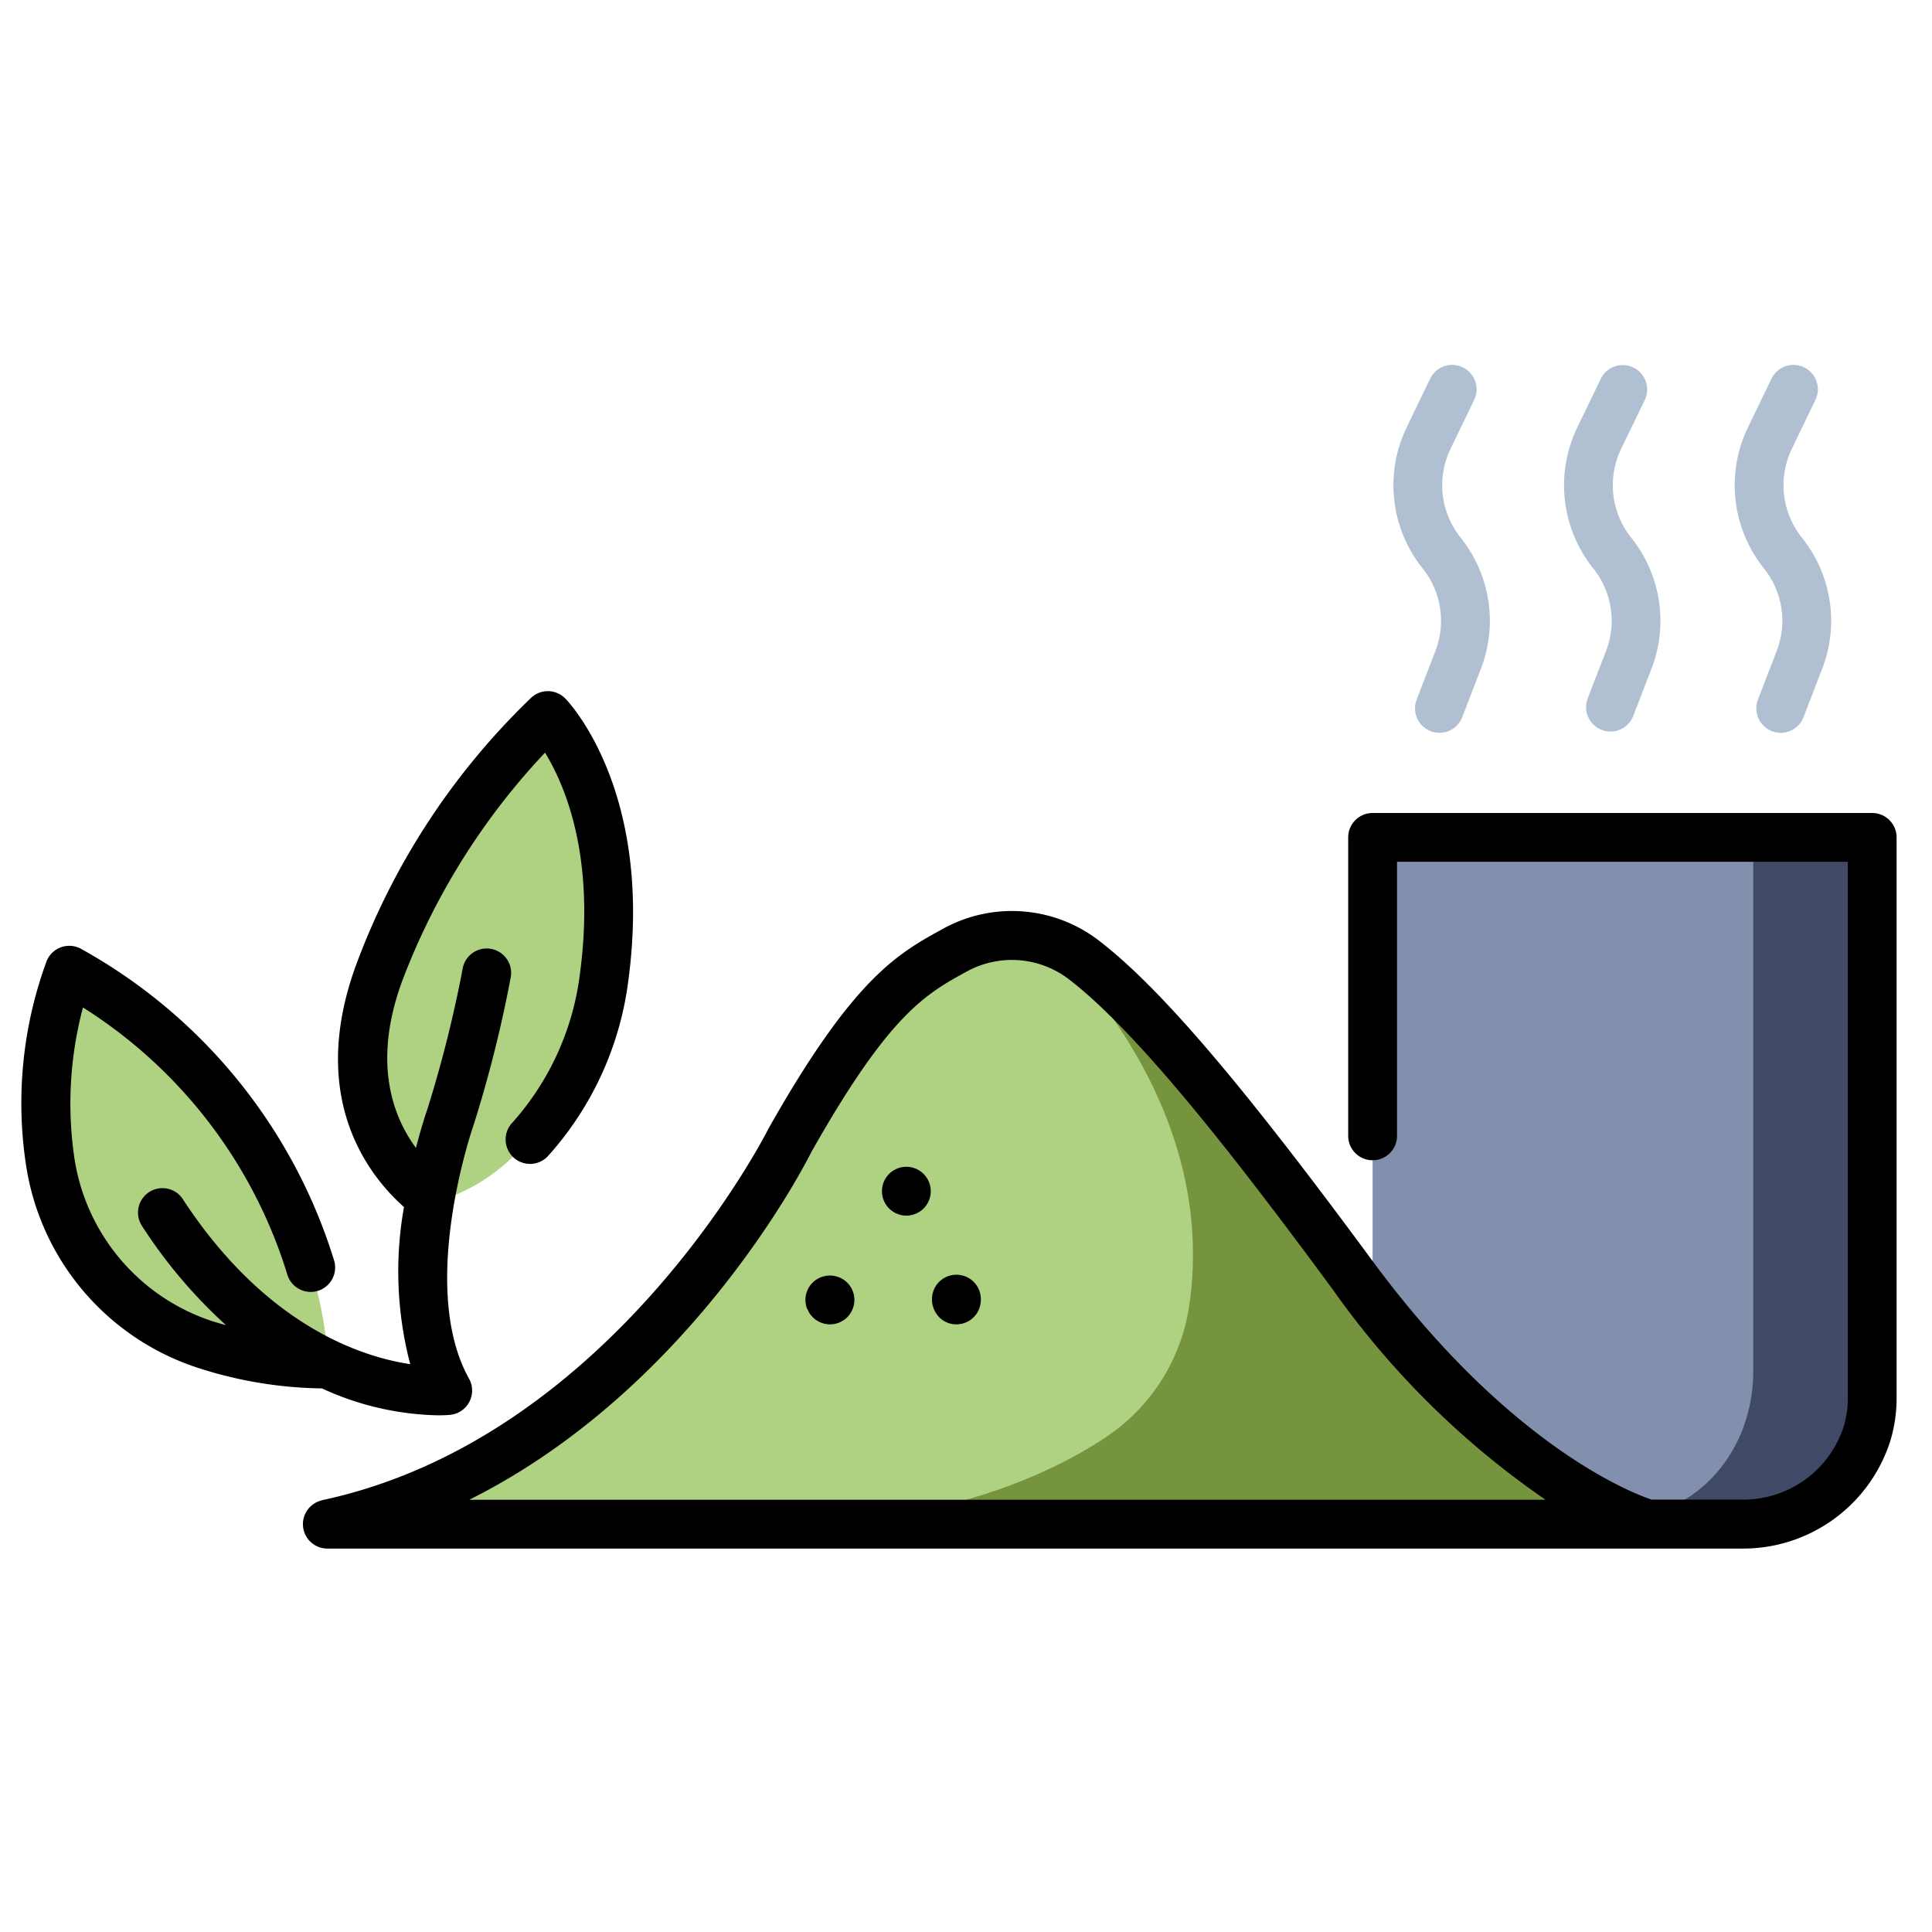 <svg xmlns="http://www.w3.org/2000/svg" width="90" height="90" viewBox="0 0 90 90">
  <g id="Grupo_1008812" data-name="Grupo 1008812" transform="translate(2828 7617)">
    <g id="Grupo_1008808" data-name="Grupo 1008808">
      <rect id="Rectángulo_351186" data-name="Rectángulo 351186" width="90" height="90" transform="translate(-2828 -7617)" fill="none"/>
    </g>
    <g id="Grupo_1008804" data-name="Grupo 1008804" transform="translate(-197.785 206.15)">
      <path id="Trazado_721068" data-name="Trazado 721068" d="M5.843,0H17.429a5.843,5.843,0,0,1,5.843,5.843V30.387a1.6,1.6,0,0,1-1.6,1.6H1.6a1.6,1.6,0,0,1-1.6-1.6V5.843A5.843,5.843,0,0,1,5.843,0Z" transform="translate(-2543.002 -7752.148) rotate(180)" fill="#8290ad"/>
      <path id="Trazado_721069" data-name="Trazado 721069" d="M284.486,150.448h-3.938v24.833a7.483,7.483,0,0,1-.69,3.2c-.86,1.818-2.784,3.957-7.076,3.957h7.465a5.843,5.843,0,0,0,5.843-5.842V152.052A1.6,1.6,0,0,0,284.486,150.448Z" transform="translate(-2829.091 -7934.588)" fill="#404a66"/>
      <path id="Trazado_721070" data-name="Trazado 721070" d="M75,193.944h56.68a.436.436,0,0,0,.2-.823c-2.466-1.251-6.959-4.216-11.788-10.775-5.179-7.034-9.365-12.247-12.479-14.656a5.511,5.511,0,0,0-6.009-.5c-2.079,1.138-3.931,2.164-7.721,8.879,0,0-6.479,13.062-18.991,17.185a.355.355,0,0,0,.108.694Z" transform="translate(-2687.302 -7946.093)" fill="#afd182"/>
      <path id="Trazado_721071" data-name="Trazado 721071" d="M21.3,173.529a18.462,18.462,0,0,0-.637,8.4,10.564,10.564,0,0,0,7.233,8.4,18.4,18.4,0,0,0,5.674.776s-.1-10.856-11.455-17.871a.549.549,0,0,0-.815.293Z" transform="translate(-2648.515 -7950.835)" fill="#afd182"/>
      <path id="Trazado_721072" data-name="Trazado 721072" d="M75.774,153.774s-5.418-3.208-2.687-10.652a32.86,32.86,0,0,1,7.418-11.57.547.547,0,0,1,.827.063c.927,1.262,3.122,5.046,2.235,11.7a13.781,13.781,0,0,1-4.3,8.421,8.588,8.588,0,0,1-3.5,2.042Z" transform="translate(-2685.638 -7920.952)" fill="#afd182"/>
      <path id="Trazado_721073" data-name="Trazado 721073" d="M161.77,190.579c-2.435,1.632-6.538,3.526-12.893,4.082H184.8a.436.436,0,0,0,.2-.823c-2.466-1.251-6.959-4.216-11.788-10.775-5.179-7.034-9.365-12.247-12.479-14.656a5.586,5.586,0,0,0-1.659-.882c2.6,2.613,7.663,8.832,6.551,16.841a8.924,8.924,0,0,1-3.857,6.213Z" transform="translate(-2740.424 -7946.809)" fill="#76933e"/>
      <g id="Grupo_1008802" data-name="Grupo 1008802" transform="translate(-2629.215 -7790.953)">
        <path id="Trazado_721074" data-name="Trazado 721074" d="M63.416,178.465a1.138,1.138,0,0,0,.238,2.25h65.905a7.2,7.2,0,0,0,6.911-5.029,6.838,6.838,0,0,0,.289-1.952V147.586a1.138,1.138,0,0,0-1.138-1.138H112.35a1.138,1.138,0,0,0-1.138,1.138v13.935a1.138,1.138,0,0,0,2.275,0v-12.8h21v25.012a4.558,4.558,0,0,1-.194,1.3,4.91,4.91,0,0,1-4.731,3.4h-4.218c-.9-.3-6.66-2.507-13.012-11.135-6.065-8.238-9.863-12.688-12.7-14.881a6.644,6.644,0,0,0-7.25-.6c-2.161,1.182-4.2,2.3-8.166,9.317-.01.018-.02.036-.028.054-.071.142-7.277,14.386-20.77,17.271ZM86.21,162.232c3.634-6.431,5.315-7.351,7.262-8.415a4.369,4.369,0,0,1,4.767.406c3.344,2.586,8.073,8.746,12.259,14.43a39.545,39.545,0,0,0,9.906,9.786H70.27C80.484,173.337,85.809,163.031,86.21,162.232Z" transform="translate(-49.408 -140.773)"/>
        <path id="Trazado_721075" data-name="Trazado 721075" d="M24.682,158.028a19.467,19.467,0,0,0,5.739.945,13.508,13.508,0,0,0,5.414,1.254c.318,0,.512-.018.56-.022a1.138,1.138,0,0,0,.878-1.686c-2.394-4.292.18-11.721.206-11.795,0-.012.008-.024.012-.036a59.131,59.131,0,0,0,1.721-6.845,1.138,1.138,0,1,0-2.24-.4,57.992,57.992,0,0,1-1.643,6.536c-.051.146-.276.808-.528,1.793-1.072-1.454-2.038-3.971-.644-7.77a32.03,32.03,0,0,1,6.656-10.645c.921,1.5,2.353,4.824,1.631,10.27a12.766,12.766,0,0,1-3.144,6.957,1.138,1.138,0,1,0,1.685,1.528A15.032,15.032,0,0,0,44.7,139.93c1.162-8.772-2.772-12.922-2.941-13.094a1.138,1.138,0,0,0-1.569-.057,33.245,33.245,0,0,0-8.169,12.445c-2.3,6.252.613,9.874,2.222,11.3a17.032,17.032,0,0,0,.291,7.321c-2.337-.354-6.781-1.832-10.619-7.727a1.138,1.138,0,0,0-1.905,1.241,23.224,23.224,0,0,0,3.945,4.672c-.212-.06-.414-.119-.6-.176a9.493,9.493,0,0,1-6.456-7.546,17.4,17.4,0,0,1,.39-7.081,22.527,22.527,0,0,1,9.51,12.408,1.138,1.138,0,1,0,2.178-.657,25.015,25.015,0,0,0-11.751-14.467,1.138,1.138,0,0,0-1.625.543,19.161,19.161,0,0,0-.949,9.612,11.784,11.784,0,0,0,8.025,9.359Z" transform="translate(-16.424 -126.493)"/>
        <path id="Trazado_721076" data-name="Trazado 721076" d="M158.5,206.679a.979.979,0,0,0,.222-.023,1.083,1.083,0,0,0,.213-.063,1.3,1.3,0,0,0,.2-.105,1.184,1.184,0,0,0,.173-.142,1.138,1.138,0,0,0,0-1.607,1.025,1.025,0,0,0-.173-.142,1.147,1.147,0,0,0-.41-.171,1.164,1.164,0,0,0-.444,0,1.147,1.147,0,0,0-.41.171,1.026,1.026,0,0,0-.173.142,1.138,1.138,0,0,0,.8,1.94Z" transform="translate(-117.282 -182.248)"/>
        <path id="Trazado_721077" data-name="Trazado 721077" d="M165.678,223.772a1.089,1.089,0,0,0,.105.2,1.113,1.113,0,0,0,.944.506,1.146,1.146,0,0,0,.8-.333,1.4,1.4,0,0,0,.142-.173,1.3,1.3,0,0,0,.105-.2,1.211,1.211,0,0,0,.063-.213.98.98,0,0,0,.023-.222,1.138,1.138,0,1,0-2.275,0,1.175,1.175,0,0,0,.023.222A1.224,1.224,0,0,0,165.678,223.772Z" transform="translate(-123.169 -194.981)"/>
        <path id="Trazado_721078" data-name="Trazado 721078" d="M144.965,223.773a1.074,1.074,0,0,0,.1.2,1.192,1.192,0,0,0,.142.171.924.924,0,0,0,.173.142,1.144,1.144,0,0,0,.631.193,1.173,1.173,0,0,0,.222-.023,1.147,1.147,0,0,0,.41-.171,1.025,1.025,0,0,0,.173-.142,1.014,1.014,0,0,0,.139-.171,1.09,1.09,0,0,0,.105-.2,1.154,1.154,0,0,0,.065-.213,1.175,1.175,0,0,0,.023-.222,1.146,1.146,0,0,0-.333-.8,1.184,1.184,0,0,0-.173-.142,1.3,1.3,0,0,0-.2-.105,1.084,1.084,0,0,0-.213-.063,1.06,1.06,0,0,0-.444,0,1.084,1.084,0,0,0-.213.063,1.3,1.3,0,0,0-.2.105,1.05,1.05,0,0,0-.173.142,1.133,1.133,0,0,0-.245,1.24Z" transform="translate(-108.346 -194.982)"/>
      </g>
      <path id="Trazado_721079" data-name="Trazado 721079" d="M242.248,88.617a1.138,1.138,0,1,0,2.123.818l.865-2.245a6.185,6.185,0,0,0-.951-6.086,3.91,3.91,0,0,1-.472-4.136l1.1-2.28a1.137,1.137,0,1,0-2.048-.991l-1.1,2.28a6.194,6.194,0,0,0,.748,6.554,3.9,3.9,0,0,1,.6,3.839Z" transform="translate(-2806.458 -7879.206)" fill="#b0c0d2"/>
      <path id="Trazado_721080" data-name="Trazado 721080" d="M270.2,88.638a1.138,1.138,0,0,0,2.123.818l.865-2.245a6.185,6.185,0,0,0-.951-6.086,3.909,3.909,0,0,1-.471-4.137l1.1-2.271a1.137,1.137,0,1,0-2.048-.991L269.72,76a6.194,6.194,0,0,0,.748,6.555,3.9,3.9,0,0,1,.6,3.839Z" transform="translate(-2826.464 -7879.227)" fill="#b0c0d2"/>
      <path id="Trazado_721081" data-name="Trazado 721081" d="M298.156,88.617a1.138,1.138,0,1,0,2.123.818l.865-2.245a6.184,6.184,0,0,0-.951-6.086,3.91,3.91,0,0,1-.472-4.137l1.1-2.279a1.137,1.137,0,1,0-2.048-.991l-1.1,2.279a6.194,6.194,0,0,0,.748,6.555,3.9,3.9,0,0,1,.6,3.839Z" transform="translate(-2846.467 -7879.206)" fill="#b0c0d2"/>
    </g>
  </g>
</svg>
